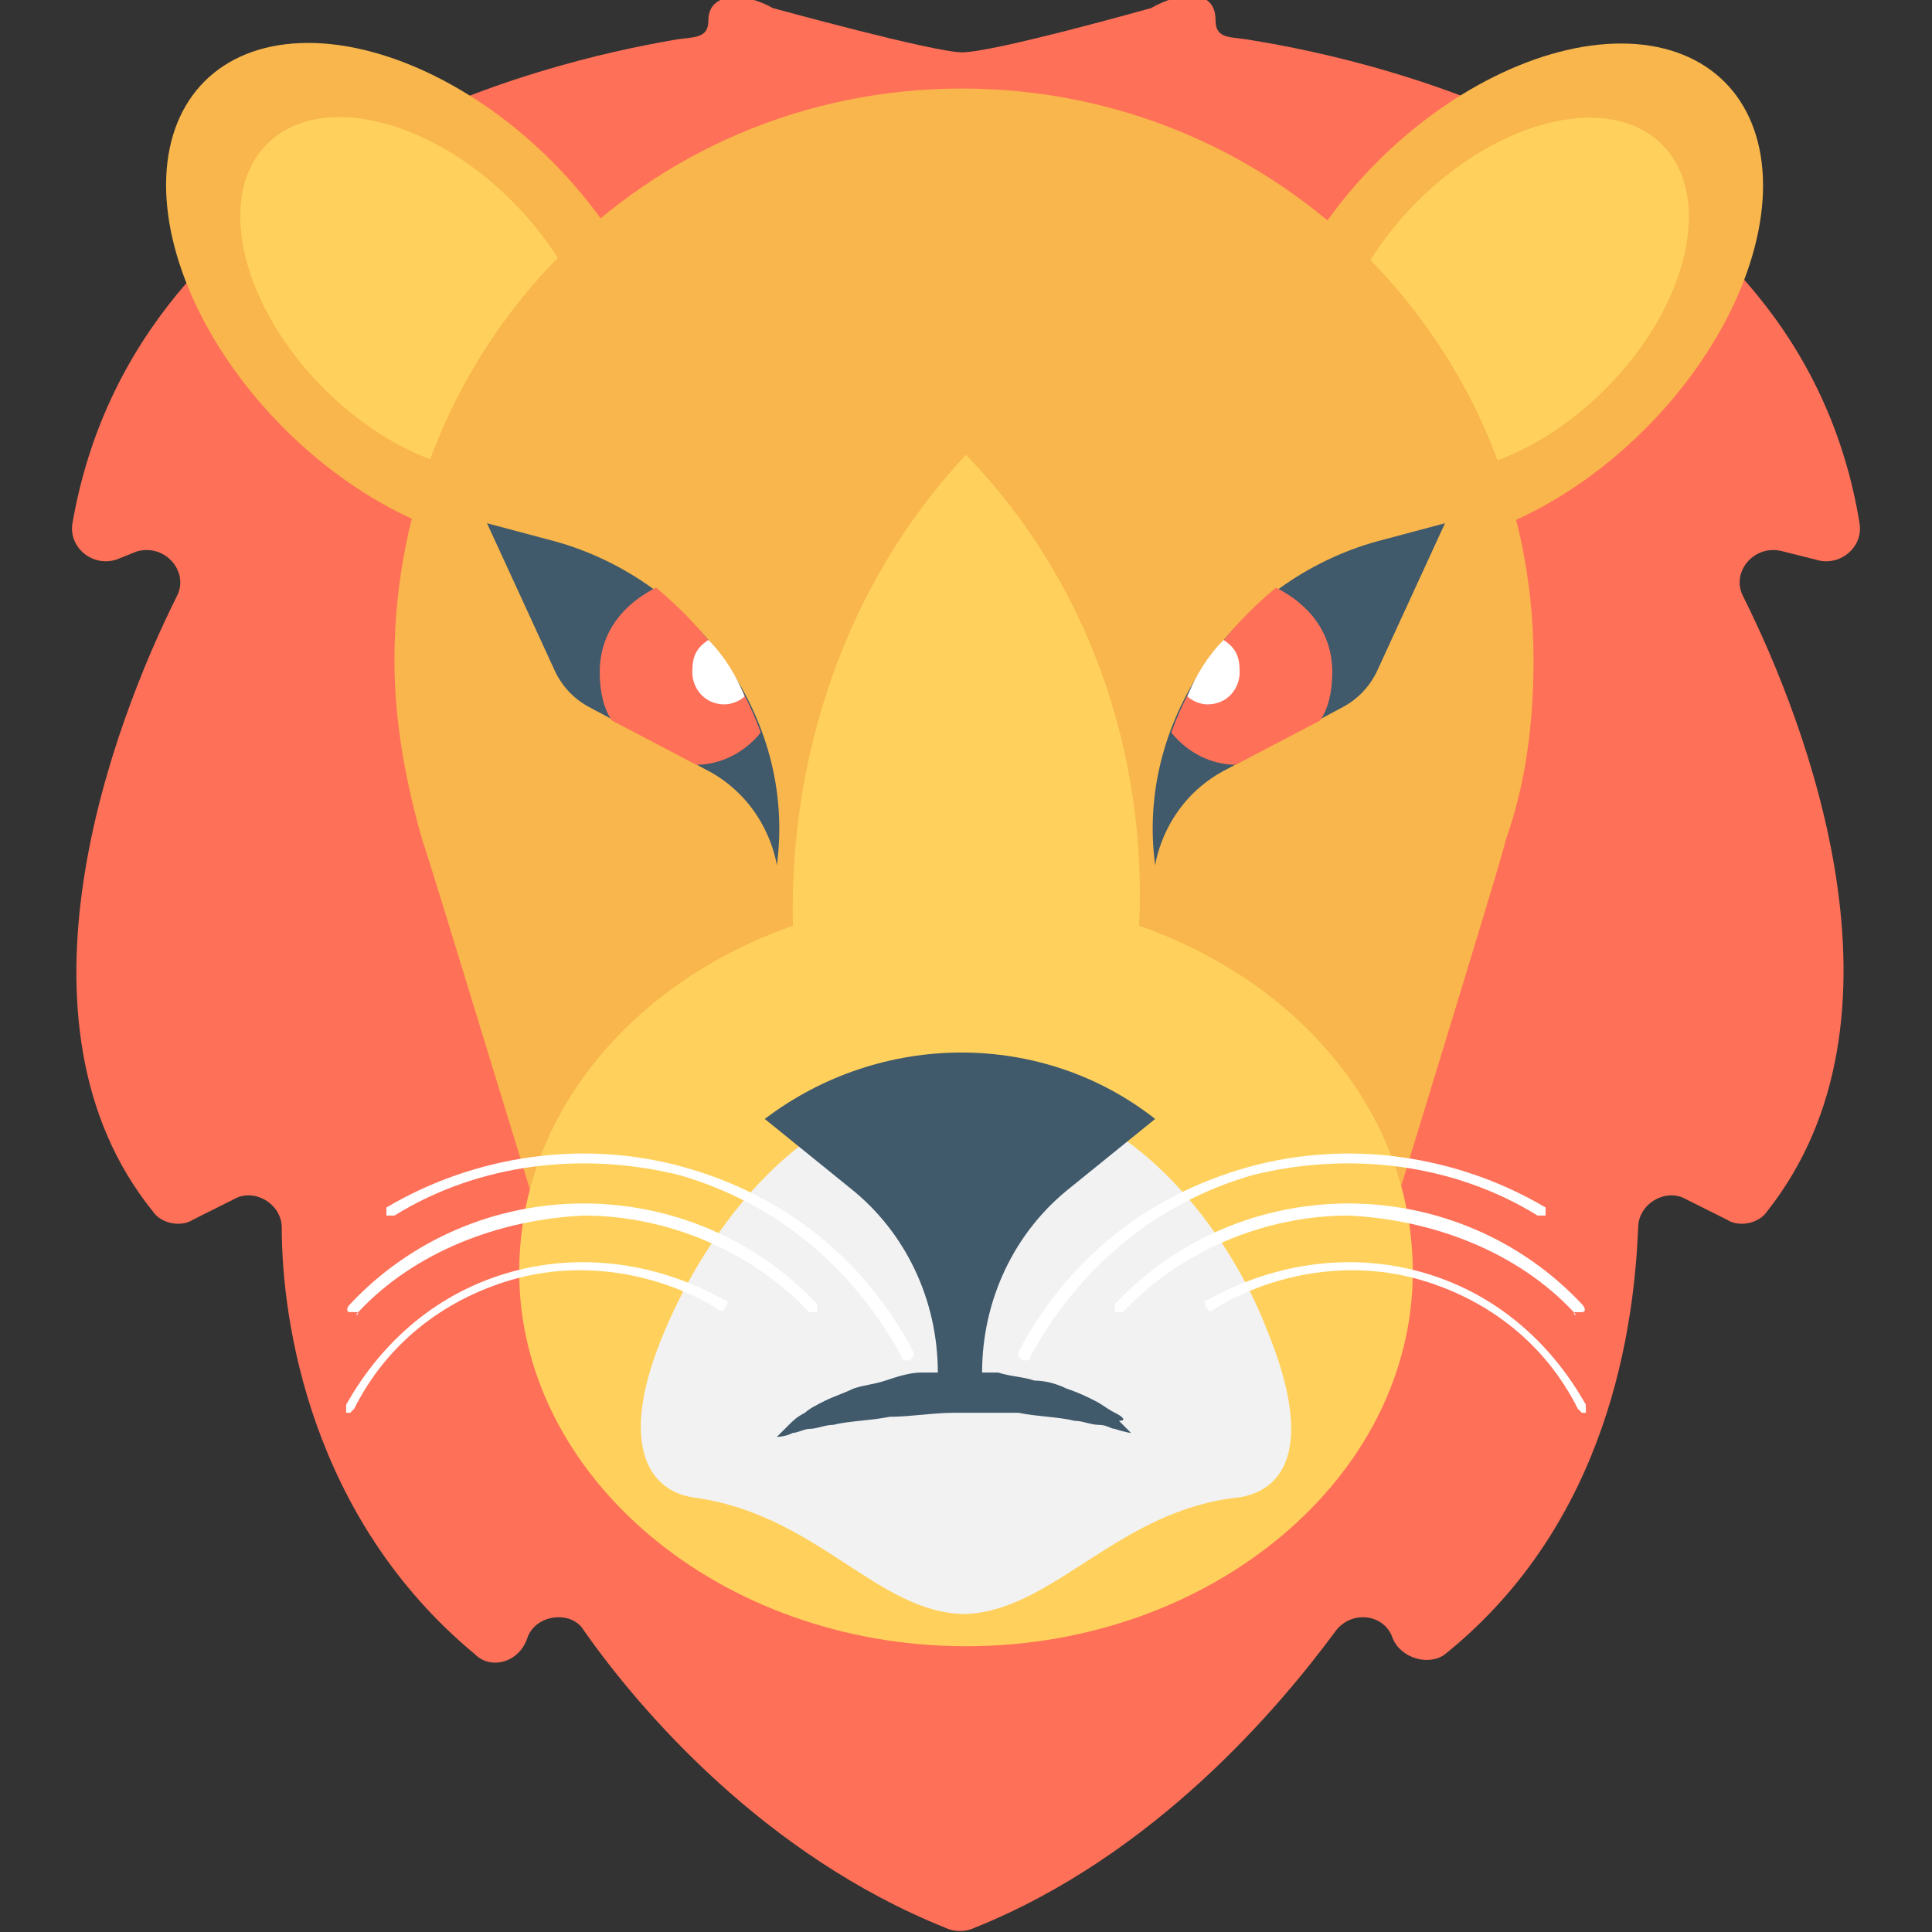 <?xml version="1.0" encoding="utf-8"?>
<!-- Generator: Adobe Illustrator 18.0.0, SVG Export Plug-In . SVG Version: 6.00 Build 0)  -->
<!DOCTYPE svg PUBLIC "-//W3C//DTD SVG 1.1//EN" "http://www.w3.org/Graphics/SVG/1.1/DTD/svg11.dtd">
<svg version="1.1" id="Layer_1" xmlns="http://www.w3.org/2000/svg" xmlns:xlink="http://www.w3.org/1999/xlink" x="0px" y="0px"
	 viewBox="0 0 48 48" enable-background="new 0 0 48 48" xml:space="preserve">
<rect x="0" y="0" width="48" height="48" fill="#333333" stroke="none"/>
<g>
	<path fill="#FF7058" d="M45.1,13.9c0.6,0.2,1.2-0.3,1.1-0.9c-1.5-9.2-12-11.5-15.1-12c-0.5-0.1-0.9,0-0.9-0.5v0
		c0-0.8-0.9-0.7-1.6-0.3c0,0-3.9,1.1-4.7,1.1c-0.7,0-4.7-1.1-4.7-1.1c-0.7-0.4-1.6-0.4-1.6,0.3v0c0,0.5-0.4,0.4-0.9,0.5
		C13.8,1.5,3.4,3.8,1.8,13c-0.1,0.6,0.5,1.1,1.1,0.9l0.5-0.2c0.7-0.2,1.3,0.5,1,1.1c-1.6,3.2-4.4,10.6-0.6,15.3
		c0.2,0.3,0.7,0.4,1,0.2l1-0.5c0.5-0.3,1.2,0.1,1.2,0.7c0,2.3,0.7,7.2,4.8,10.6c0.4,0.4,1.1,0.2,1.3-0.4l0,0
		c0.2-0.6,1.1-0.7,1.4-0.2c1.4,2,4.5,5.6,9,7.4c0.2,0.1,0.5,0.1,0.7,0c4.5-1.8,7.6-5.5,9-7.4c0.4-0.5,1.2-0.4,1.4,0.2v0
		c0.2,0.5,0.9,0.7,1.3,0.4c4.1-3.3,4.7-8.2,4.8-10.6c0-0.6,0.7-1,1.2-0.7l1,0.5c0.3,0.2,0.8,0.1,1-0.2c3.8-4.8,1-12.1-0.6-15.3
		c-0.3-0.6,0.3-1.3,1-1.1L45.1,13.9z"/>
	<g>
		<g>
			
				<ellipse transform="matrix(0.707 -0.707 0.707 0.707 -2.13 9.516)" fill="#F8B64C" cx="10.4" cy="7.3" rx="4.7" ry="7.5"/>
			
				<ellipse transform="matrix(0.707 -0.707 0.707 0.707 -2.13 9.516)" fill="#FFD15C" cx="10.4" cy="7.3" rx="3.3" ry="5.3"/>
		</g>
		<g>
			
				<ellipse transform="matrix(-0.707 -0.707 0.707 -0.707 58.967 39.083)" fill="#F8B64C" cx="37.6" cy="7.3" rx="4.7" ry="7.5"/>
			
				<ellipse transform="matrix(-0.707 -0.707 0.707 -0.707 58.967 39.083)" fill="#FFD15C" cx="37.6" cy="7.3" rx="3.3" ry="5.3"/>
		</g>
	</g>
	<path fill="#F8B64C" d="M37.4,20.9c0.5-1.4,0.7-2.9,0.7-4.5c0-7.8-6.3-14.2-14.2-14.2S9.8,8.6,9.8,16.4c0,1.6,0.3,3.1,0.7,4.5
		c0.1,0.2,3.7,12.1,3.8,12.3c1.2,4.3,5,7.4,9.7,7.4s8.5-3.1,9.7-7.4C33.7,33,37.4,21.1,37.4,20.9z"/>
	<path fill="#FFD15C" d="M28.3,23c0.2-4.2-1.2-8.5-4.3-11.7c-3,3.2-4.4,7.5-4.3,11.7c-4,1.4-6.8,4.7-6.8,8.6c0,5.1,5,9.3,11.1,9.3
		c6.1,0,11.1-4.2,11.1-9.3C35.1,27.7,32.3,24.4,28.3,23z"/>
	<path fill="#F2F2F2" d="M30.8,37.2c-3,0.3-4.6,2.8-6.8,2.9c-2.2,0-3.7-2.5-6.8-2.9c-1.2-0.2-1.8-1.5-0.7-4.1c1-2.4,3.5-6.2,7.5-6
		c4-0.2,6.6,3.6,7.5,6C32.6,35.8,32,37,30.8,37.2z"/>
	<path fill="#40596B" d="M27.7,35.1c-0.2-0.1-0.3-0.2-0.5-0.3c-0.2-0.1-0.4-0.2-0.7-0.3c-0.2-0.1-0.5-0.2-0.8-0.2
		c-0.3-0.1-0.6-0.1-0.9-0.2c-0.1,0-0.2,0-0.4,0v0c0-1.8,0.8-3.5,2.2-4.6l2.1-1.7c-2.8-2.2-6.8-2.2-9.7,0l2.1,1.7
		c1.4,1.1,2.2,2.8,2.2,4.6c-0.1,0-0.2,0-0.4,0c-0.3,0-0.6,0.1-0.9,0.2c-0.3,0.1-0.5,0.1-0.8,0.2c-0.2,0.1-0.5,0.2-0.7,0.3
		c-0.2,0.1-0.4,0.2-0.5,0.3c-0.2,0.1-0.3,0.2-0.4,0.3c-0.2,0.2-0.3,0.3-0.3,0.3s0.2,0,0.4-0.1c0.1,0,0.3-0.1,0.4-0.1
		c0.2,0,0.4-0.1,0.6-0.1c0.4-0.1,0.9-0.1,1.4-0.2c0.5,0,1.1-0.1,1.6-0.1c0.3,0,0.5,0,0.8,0c0.3,0,0.5,0,0.8,0c0.5,0.1,1,0.1,1.4,0.2
		c0.2,0,0.4,0.1,0.6,0.1c0.2,0,0.3,0.1,0.4,0.1c0.3,0.1,0.4,0.1,0.4,0.1s-0.1-0.1-0.3-0.3C28,35.3,27.9,35.2,27.7,35.1z"/>
	<g>
		<g>
			<path fill="#40596B" d="M34.4,13.4l1.5-0.4l-1.7,3.7c-0.2,0.4-0.5,0.7-0.9,0.9l-2.8,1.5c-1.6,0.8-1.8,2.4-1.8,2.4
				C28.2,17.8,30.8,14.3,34.4,13.4z"/>
			<path fill="#FF7058" d="M29.1,18.2c0.4,0.5,1,0.8,1.6,0.8l2.1-1.1c0.2-0.3,0.3-0.7,0.3-1.2c0-1-0.6-1.7-1.4-2.1
				C30.5,15.6,29.6,16.8,29.1,18.2z"/>
			<path fill="#FFFFFF" d="M30.4,15.9c-0.4,0.4-0.7,0.9-0.9,1.4c0.1,0.1,0.3,0.2,0.5,0.2c0.5,0,0.8-0.4,0.8-0.8
				C30.8,16.3,30.7,16.1,30.4,15.9z"/>
		</g>
		<g>
			<path fill="#40596B" d="M13.6,13.4L12.1,13l1.7,3.7c0.2,0.4,0.5,0.7,0.9,0.9l2.8,1.5c1.6,0.8,1.8,2.4,1.8,2.4
				C19.8,17.8,17.2,14.3,13.6,13.4z"/>
			<path fill="#FF7058" d="M18.9,18.2c-0.4,0.5-1,0.8-1.6,0.8l-2.1-1.1c-0.2-0.3-0.3-0.7-0.3-1.2c0-1,0.6-1.7,1.4-2.1
				C17.5,15.6,18.4,16.8,18.9,18.2z"/>
			<path fill="#FFFFFF" d="M17.6,15.9c0.4,0.4,0.7,0.9,0.9,1.4c-0.1,0.1-0.3,0.2-0.5,0.2c-0.5,0-0.8-0.4-0.8-0.8
				C17.2,16.3,17.3,16.1,17.6,15.9z"/>
		</g>
	</g>
	<g>
		<g>
			<path fill="#FFFFFF" d="M38.2,30.2c0.1,0,0.1,0,0.2,0c0-0.1,0-0.1,0-0.2c-2.2-1.3-4.9-1.7-7.4-1c-2.5,0.7-4.5,2.3-5.7,4.6
				c0,0.1,0,0.1,0.1,0.2c0,0,0,0,0.1,0c0,0,0.1,0,0.1-0.1c1.2-2.2,3.1-3.8,5.5-4.5C33.5,28.6,36.1,28.9,38.2,30.2z"/>
			<path fill="#FFFFFF" d="M39.1,32.6C39.1,32.7,39.2,32.7,39.1,32.6c0.1,0,0.2,0,0.2,0c0.1,0,0.1-0.1,0-0.2
				c-1.5-1.6-3.6-2.5-5.8-2.5c-2.2,0-4.3,0.9-5.8,2.5c0,0.1,0,0.1,0,0.2c0,0,0.1,0,0.2,0c1.4-1.5,3.5-2.4,5.6-2.4
				C35.6,30.3,37.7,31.1,39.1,32.6z"/>
			<path fill="#FFFFFF" d="M39.4,34.9c-0.9-1.6-2.3-2.8-4.1-3.3c-1.8-0.5-3.7-0.2-5.3,0.7c-0.1,0-0.1,0.1,0,0.2c0,0.1,0.1,0.1,0.2,0
				c1.5-0.9,3.4-1.2,5.1-0.7c1.7,0.5,3.1,1.6,3.9,3.2c0,0,0.1,0.1,0.1,0.1c0,0,0,0,0.1,0C39.4,35,39.4,34.9,39.4,34.9z"/>
		</g>
		<g>
			<path fill="#FFFFFF" d="M9.8,30.2c-0.1,0-0.1,0-0.2,0c0-0.1,0-0.1,0-0.2c2.2-1.3,4.9-1.7,7.4-1c2.5,0.7,4.5,2.3,5.7,4.6
				c0,0.1,0,0.1-0.1,0.2c0,0,0,0-0.1,0c0,0-0.1,0-0.1-0.1c-1.2-2.2-3.1-3.8-5.5-4.5C14.5,28.6,11.9,28.9,9.8,30.2z"/>
			<path fill="#FFFFFF" d="M8.9,32.6C8.9,32.7,8.8,32.7,8.9,32.6c-0.1,0-0.2,0-0.2,0c-0.1,0-0.1-0.1,0-0.2c1.5-1.6,3.6-2.5,5.8-2.5
				c2.2,0,4.3,0.9,5.8,2.5c0,0.1,0,0.1,0,0.2c0,0-0.1,0-0.2,0c-1.4-1.5-3.5-2.4-5.6-2.4C12.4,30.3,10.3,31.1,8.9,32.6z"/>
			<path fill="#FFFFFF" d="M8.6,34.9c0.9-1.6,2.3-2.8,4.1-3.3c1.8-0.5,3.7-0.2,5.3,0.7c0.1,0,0.1,0.1,0,0.2c0,0.1-0.1,0.1-0.2,0
				c-1.5-0.9-3.4-1.2-5.1-0.7c-1.7,0.5-3.1,1.6-3.9,3.2c0,0-0.1,0.1-0.1,0.1c0,0,0,0-0.1,0C8.6,35,8.6,34.9,8.6,34.9z"/>
		</g>
	</g>
</g>
</svg>
